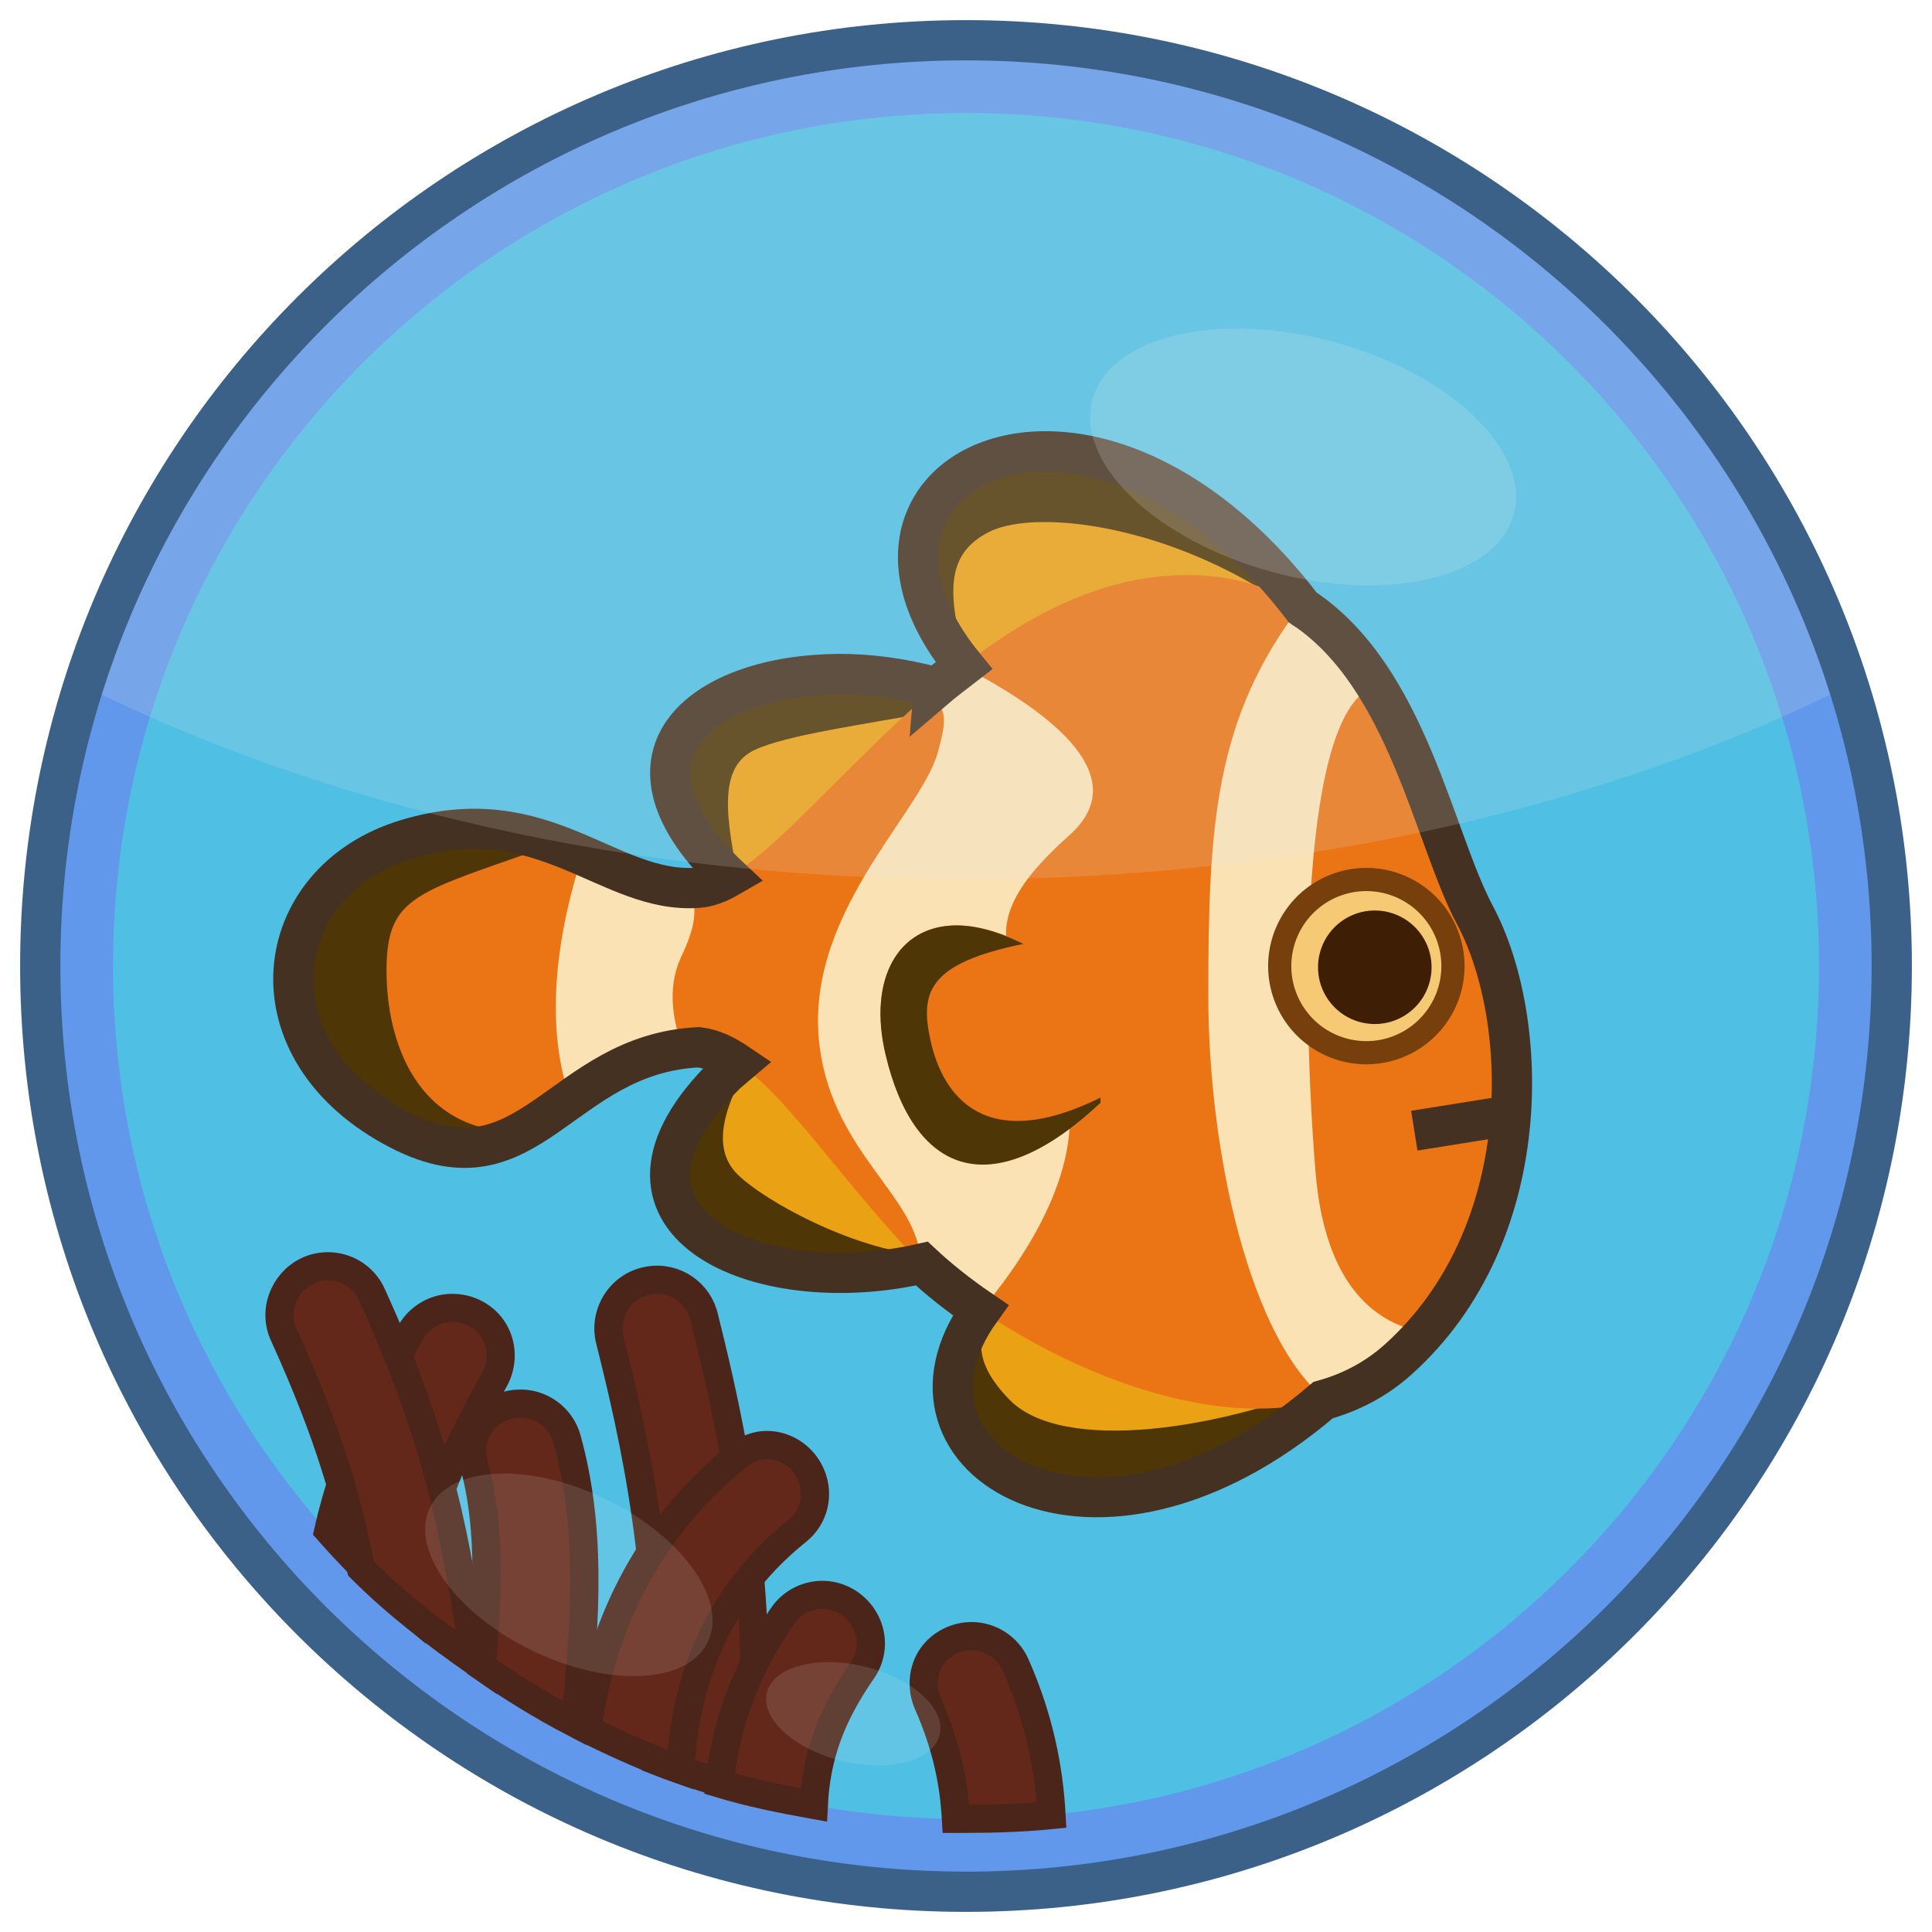 <?xml version="1.0" encoding="UTF-8" standalone="no"?>
<!-- Created with Inkscape (http://www.inkscape.org/) -->
<svg
   xmlns:svg="http://www.w3.org/2000/svg"
   xmlns="http://www.w3.org/2000/svg"
   version="1.0"
   width="100%"
   height="100%"
   viewBox="0 0 48 48"
   id="svg2383">
  <defs
     id="defs2385" />
  <path
     d="M 47,24 C 47,36.703 36.703,47 24,47 C 11.297,47 1,36.703 1,24 C 1,11.297 11.297,1 24,1 C 36.703,1 47,11.297 47,24 L 47,24 z"
     id="path2393"
     style="fill:#6198eb;fill-opacity:1;fill-rule:evenodd;stroke:none;stroke-width:2;stroke-linecap:butt;stroke-linejoin:miter;marker:none;marker-start:none;marker-mid:none;marker-end:none;stroke-miterlimit:4;stroke-dasharray:none;stroke-dashoffset:0;stroke-opacity:1;visibility:visible;display:inline;overflow:visible;enable-background:accumulate" />
  <path
     d="M 45.192,24 C 45.192,35.704 35.704,45.192 24,45.192 C 12.296,45.192 2.808,35.704 2.808,24 C 2.808,12.296 12.296,2.808 24,2.808 C 35.704,2.808 45.192,12.296 45.192,24 L 45.192,24 z"
     id="path3464"
     style="fill:#4fc0e4;fill-opacity:1;fill-rule:evenodd;stroke:none;stroke-width:2;stroke-linecap:butt;stroke-linejoin:miter;marker:none;marker-start:none;marker-mid:none;marker-end:none;stroke-miterlimit:4;stroke-dasharray:none;stroke-dashoffset:0;stroke-opacity:1;visibility:visible;display:inline;overflow:visible;enable-background:accumulate" />
  <g
     id="g3428">
    <path
       d="M 11.125,32.5 C 10.728,32.54 10.377,32.774 10.188,33.125 C 9.498,34.366 8.618,35.966 8.156,38.031 C 8.816,38.776 9.523,39.479 10.281,40.125 C 10.289,40.021 10.303,39.914 10.312,39.812 C 10.543,37.472 11.434,35.806 12.281,34.281 C 12.499,33.893 12.493,33.405 12.25,33.031 C 12.007,32.658 11.569,32.46 11.125,32.5 z"
       id="path3361"
       style="fill:#632819;fill-opacity:1;fill-rule:evenodd;stroke:#4b2519;stroke-width:0.7;stroke-linecap:round;stroke-linejoin:miter;stroke-miterlimit:4;stroke-dasharray:none;stroke-opacity:1" />
    <path
       d="M 16.125,31.812 C 15.789,31.866 15.497,32.058 15.312,32.344 C 15.128,32.63 15.067,32.984 15.156,33.312 C 15.759,35.725 16.57,39.23 16.312,43.75 C 17.069,44.045 17.86,44.292 18.656,44.5 C 19.055,39.311 18.139,35.306 17.5,32.75 C 17.368,32.119 16.761,31.705 16.125,31.812 z"
       id="path3363"
       style="fill:#632819;fill-opacity:1;fill-rule:evenodd;stroke:#4b2519;stroke-width:0.7;stroke-linecap:round;stroke-linejoin:miter;stroke-miterlimit:4;stroke-dasharray:none;stroke-opacity:1" />
    <path
       d="M 12.844,34.875 C 12.483,34.902 12.144,35.078 11.938,35.375 C 11.731,35.672 11.68,36.059 11.781,36.406 C 12.152,37.767 12.151,39.367 11.969,41.406 C 12.71,41.919 13.476,42.396 14.281,42.812 C 14.588,40.058 14.669,37.891 14.094,35.781 C 13.952,35.216 13.425,34.833 12.844,34.875 z"
       id="path3365"
       style="fill:#632819;fill-opacity:1;fill-rule:evenodd;stroke:#4b2519;stroke-width:0.7;stroke-linecap:round;stroke-linejoin:miter;stroke-miterlimit:4;stroke-dasharray:none;stroke-opacity:1" />
    <path
       d="M 18.938,35.906 C 18.706,35.937 18.489,36.035 18.312,36.188 C 16.573,37.579 14.987,39.839 14.594,42.969 C 15.342,43.34 16.111,43.686 16.906,43.969 C 17.045,41.055 18.348,39.203 19.812,38.031 C 20.223,37.697 20.358,37.146 20.156,36.656 C 19.955,36.167 19.464,35.855 18.938,35.906 z"
       id="path3367"
       style="fill:#632819;fill-opacity:1;fill-rule:evenodd;stroke:#4b2519;stroke-width:0.7;stroke-linecap:round;stroke-linejoin:miter;stroke-miterlimit:4;stroke-dasharray:none;stroke-opacity:1" />
    <path
       d="M 8,31.469 C 7.614,31.514 7.28,31.752 7.094,32.094 C 6.907,32.435 6.892,32.838 7.062,33.188 C 8.207,35.706 8.65,37.359 8.969,38.969 C 8.979,38.979 8.99,38.99 9,39 C 9.864,39.864 10.841,40.607 11.844,41.312 C 11.81,41.128 11.75,40.931 11.719,40.75 C 11.299,38.313 11.001,36.04 9.25,32.188 C 9.04,31.696 8.53,31.403 8,31.469 z"
       id="path3369"
       style="fill:#632819;fill-opacity:1;fill-rule:evenodd;stroke:#4b2519;stroke-width:0.7;stroke-linecap:round;stroke-linejoin:miter;stroke-miterlimit:4;stroke-dasharray:none;stroke-opacity:1" />
    <path
       d="M 20.406,39.625 C 20.016,39.634 19.655,39.832 19.438,40.156 C 18.523,41.478 18.027,42.854 17.875,44.312 C 18.637,44.542 19.424,44.701 20.219,44.844 C 20.277,43.664 20.626,42.659 21.406,41.531 C 21.675,41.162 21.712,40.686 21.5,40.281 C 21.288,39.877 20.863,39.614 20.406,39.625 z"
       id="path3371"
       style="fill:#632819;fill-opacity:1;fill-rule:evenodd;stroke:#4b2519;stroke-width:0.7;stroke-linecap:round;stroke-linejoin:miter;stroke-miterlimit:4;stroke-dasharray:none;stroke-opacity:1" />
    <path
       d="M 24,40.656 C 23.622,40.705 23.279,40.917 23.094,41.25 C 22.909,41.583 22.905,41.997 23.062,42.344 C 23.524,43.398 23.7,44.309 23.75,45.188 C 23.833,45.188 23.916,45.188 24,45.188 C 24.721,45.188 25.423,45.164 26.125,45.094 C 26.062,43.966 25.836,42.746 25.25,41.406 C 25.05,40.903 24.538,40.596 24,40.656 z"
       id="path3373"
       style="fill:#632819;fill-opacity:1;fill-rule:evenodd;stroke:#4b2519;stroke-width:0.7;stroke-linecap:round;stroke-linejoin:miter;stroke-miterlimit:4;stroke-dasharray:none;stroke-opacity:1" />
  </g>
  <path
     d="M 17.584,40.797 C 17.081,41.837 15.128,41.931 13.221,41.008 C 11.315,40.086 10.178,38.495 10.682,37.455 C 11.185,36.415 13.138,36.32 15.044,37.243 C 16.951,38.166 18.088,39.757 17.584,40.797 L 17.584,40.797 z"
     id="path3458"
     style="fill:#e6e6e6;fill-opacity:0.136;fill-rule:evenodd;stroke:none;stroke-width:2;stroke-linecap:butt;stroke-linejoin:miter;marker:none;marker-start:none;marker-mid:none;marker-end:none;stroke-miterlimit:4;stroke-dasharray:none;stroke-dashoffset:0;stroke-opacity:1;visibility:visible;display:inline;overflow:visible;enable-background:accumulate" />
  <path
     d="M 23.346,43.098 C 23.189,43.745 22.101,44.036 20.915,43.748 C 19.729,43.46 18.896,42.703 19.052,42.056 C 19.209,41.409 20.298,41.118 21.484,41.406 C 22.669,41.694 23.503,42.451 23.346,43.098 L 23.346,43.098 z"
     id="path3460"
     style="fill:#e6e6e6;fill-opacity:0.136;fill-rule:evenodd;stroke:none;stroke-width:2;stroke-linecap:butt;stroke-linejoin:miter;marker:none;marker-start:none;marker-mid:none;marker-end:none;stroke-miterlimit:4;stroke-dasharray:none;stroke-dashoffset:0;stroke-opacity:1;visibility:visible;display:inline;overflow:visible;enable-background:accumulate" />
  <g
     id="g3348">
    <path
       d="M 25.867,11.214 C 22.982,11.282 21.442,13.995 24.408,17.063 C 29.403,22.23 32.683,15.682 32.683,15.51 C 30.444,12.361 27.84,11.167 25.867,11.214 z M 20.842,16.746 C 17.514,16.763 14.957,18.699 18.036,21.708 C 21.825,25.411 23.204,17.321 23.204,17.063 C 22.412,16.853 21.61,16.742 20.842,16.746 z M 19.922,25.702 C 19.375,25.696 18.746,25.991 18.036,26.685 C 14.247,30.388 18.984,32.449 23.204,31.329 C 23.204,31.119 22.296,25.727 19.922,25.702 z M 29.1,29.728 C 28.168,29.773 27.084,30.174 25.819,31.107 C 20.035,35.373 26.99,40.736 33.713,34.008 C 33.735,33.876 32.429,29.569 29.1,29.728 z"
       id="path3253"
       style="fill:#eba114;fill-opacity:1;fill-rule:evenodd;stroke:none;stroke-width:1px;stroke-linecap:butt;stroke-linejoin:miter;stroke-opacity:1" />
    <path
       d="M 25.867,11.214 C 23.107,11.279 21.589,13.765 24.06,16.667 C 23.519,14.791 23.46,13.772 24.583,13.211 C 25.809,12.598 29.555,13.074 32.651,15.557 C 32.653,15.549 32.683,15.513 32.683,15.51 C 30.444,12.361 27.84,11.167 25.867,11.214 z M 20.842,16.746 C 17.514,16.763 14.957,18.699 18.036,21.708 C 18.154,21.823 18.271,21.931 18.385,22.025 C 18.01,20.252 17.85,19.055 18.749,18.632 C 19.546,18.257 21.5,17.994 23.093,17.697 C 23.16,17.363 23.204,17.102 23.204,17.063 C 22.412,16.853 21.61,16.742 20.842,16.746 z M 18.813,26.083 C 18.566,26.236 18.306,26.42 18.036,26.685 C 14.247,30.388 18.984,32.449 23.204,31.329 C 23.204,31.318 23.193,31.24 23.188,31.203 C 21.339,31.133 18.995,29.847 18.321,29.174 C 17.674,28.526 17.934,27.499 18.813,26.083 z M 25.011,31.805 C 20.831,35.883 27.244,40.299 33.555,34.167 C 30.378,35.557 26.381,36.125 25.074,34.769 C 23.948,33.601 24.381,32.942 25.011,31.805 z"
       id="path3312"
       style="fill:#4f3606;fill-opacity:1;fill-rule:evenodd;stroke:none;stroke-width:1px;stroke-linecap:butt;stroke-linejoin:miter;stroke-opacity:1" />
    <path
       d="M 17.352,26.014 C 13.907,26.186 13.17,29.729 9.946,28.081 C 6.094,26.111 6.673,21.88 10.118,20.847 C 13.563,19.813 15.113,22.225 17.352,22.052 C 19.591,21.88 23.553,14.646 29.065,14.301 C 34.576,13.957 35.265,20.158 36.643,22.741 C 38.021,25.325 38.193,30.664 34.749,33.765 C 31.304,36.865 24.759,33.42 22.519,31.009 C 20.28,28.598 18.902,26.186 17.352,26.014 z"
       id="path3251"
       style="fill:#eb7414;fill-opacity:1;fill-rule:evenodd;stroke:none;stroke-width:1px;stroke-linecap:butt;stroke-linejoin:miter;stroke-opacity:1" />
    <path
       d="M 11.87,20.582 C 11.34,20.573 10.756,20.658 10.11,20.852 C 6.665,21.885 6.1,26.11 9.952,28.08 C 11.22,28.728 12.101,28.565 12.916,28.127 C 10.352,28.135 9.603,25.877 9.603,24.117 C 9.603,22.199 10.379,22.189 13.788,20.962 C 13.213,20.753 12.582,20.594 11.87,20.582 z"
       id="path3308"
       style="fill:#4f3606;fill-opacity:1;fill-rule:evenodd;stroke:none;stroke-width:1px;stroke-linecap:butt;stroke-linejoin:miter;stroke-opacity:1" />
    <path
       d="M 32.302,15.066 C 30.18,17.856 30.02,20.507 30.02,24.719 C 30.02,28.7 31.078,33.289 32.936,34.769 C 33.598,34.575 34.205,34.255 34.743,33.77 C 34.976,33.561 35.193,33.333 35.393,33.105 C 34.257,32.908 32.923,32.039 32.683,29.11 C 32.33,24.806 32.316,17.611 34.173,17.047 C 33.68,16.262 33.077,15.561 32.302,15.066 z M 23.917,16.556 C 23.635,16.775 23.361,17.005 23.093,17.237 C 23.526,17.62 23.533,17.853 23.299,18.696 C 22.868,20.246 19.936,22.747 20.366,26.019 C 20.716,28.678 22.829,29.745 22.871,31.345 C 22.873,31.348 22.868,31.358 22.871,31.361 C 23.284,31.752 23.797,32.155 24.377,32.55 C 25.248,31.528 27.012,29.128 26.485,26.954 C 25.796,24.112 23.464,23.512 26.564,20.756 C 28.182,19.318 26.192,17.736 23.917,16.556 z M 14.469,21.248 C 13.889,23.018 13.483,25.375 14.168,27.303 C 14.937,26.756 15.79,26.203 16.974,26.051 C 16.731,25.421 16.553,24.56 16.926,23.768 C 17.261,23.056 17.36,22.587 17.117,22.056 C 16.196,22.054 15.371,21.638 14.469,21.248 z"
       id="path3269"
       style="fill:#fae2b4;fill-opacity:1;fill-rule:evenodd;stroke:none;stroke-width:1px;stroke-linecap:butt;stroke-linejoin:miter;marker:none;marker-start:none;marker-mid:none;marker-end:none;stroke-miterlimit:4;stroke-dasharray:none;stroke-dashoffset:0;stroke-opacity:1;visibility:visible;display:inline;overflow:visible;enable-background:accumulate" />
    <path
       d="M 27.17,24.636 C 23.553,21.536 21.314,23.258 22.003,26.186 C 22.692,29.114 24.586,29.975 27.342,27.392"
       id="path3262"
       style="fill:#eb7414;fill-opacity:1;fill-rule:evenodd;stroke:none;stroke-width:1px;stroke-linecap:butt;stroke-linejoin:miter;marker:none;marker-start:none;marker-mid:none;marker-end:none;stroke-miterlimit:4;stroke-dasharray:none;stroke-dashoffset:0;stroke-opacity:1;visibility:visible;display:inline;overflow:visible;enable-background:accumulate" />
    <path
       d="M 23.758,22.991 C 22.28,22.997 21.568,24.363 21.999,26.193 C 22.688,29.122 24.585,29.982 27.341,27.398 L 27.341,27.271 C 24.444,28.698 23.425,27.199 23.124,25.876 C 22.844,24.643 23.064,23.937 25.423,23.451 C 24.8,23.142 24.235,22.99 23.758,22.991 z"
       id="path3292"
       style="fill:#4f3606;fill-opacity:1;fill-rule:evenodd;stroke:none;stroke-width:1px;stroke-linecap:butt;stroke-linejoin:miter;marker:none;marker-start:none;marker-mid:none;marker-end:none;stroke-miterlimit:4;stroke-dasharray:none;stroke-dashoffset:0;stroke-opacity:1;visibility:visible;display:inline;overflow:visible;enable-background:accumulate" />
    <path
       d="M 69.271,73.128 A 3.735,3.735 0 1 1 61.8,73.128 A 3.735,3.735 0 1 1 69.271,73.128 z"
       transform="matrix(0.576,0,0,0.576,-3.802,-18.119)"
       id="path3297"
       style="fill:#f6ca74;fill-opacity:1;fill-rule:evenodd;stroke:#763f0c;stroke-width:1;stroke-linecap:butt;stroke-linejoin:miter;marker:none;marker-start:none;marker-mid:none;marker-end:none;stroke-miterlimit:4;stroke-dasharray:none;stroke-dashoffset:0;stroke-opacity:1;visibility:visible;display:inline;overflow:visible;enable-background:accumulate" />
    <path
       d="M 25.867,11.214 C 23.147,11.278 21.627,13.692 23.949,16.54 C 23.693,16.738 23.433,16.932 23.188,17.142 C 23.189,17.128 23.204,17.069 23.204,17.063 C 22.412,16.853 21.61,16.742 20.842,16.746 C 17.514,16.763 14.957,18.699 18.036,21.708 C 18.064,21.735 18.087,21.761 18.115,21.787 C 17.842,21.945 17.59,22.038 17.354,22.056 C 15.115,22.228 13.555,19.818 10.11,20.852 C 6.665,21.885 6.1,26.11 9.952,28.08 C 13.176,29.728 13.909,26.191 17.354,26.019 C 17.69,26.056 18.007,26.207 18.337,26.431 C 18.239,26.515 18.138,26.585 18.036,26.685 C 14.336,30.3 18.763,32.339 22.902,31.393 C 23.307,31.772 23.802,32.168 24.361,32.55 C 21.708,36.236 27.176,39.654 32.873,34.785 C 33.559,34.594 34.188,34.27 34.743,33.77 C 38.188,30.67 38.024,25.321 36.646,22.738 C 35.614,20.803 34.972,16.837 32.397,15.113 C 32.396,15.111 32.383,15.116 32.382,15.113 C 30.211,12.264 27.754,11.169 25.867,11.214 z"
       id="path3299"
       style="fill:none;fill-opacity:1;fill-rule:evenodd;stroke:#453121;stroke-width:1;stroke-linecap:butt;stroke-linejoin:miter;stroke-miterlimit:4;stroke-dasharray:none;stroke-opacity:1" />
    <path
       d="M 67.64,76.035 A 1.942,1.942 0 1 1 63.755,76.035 A 1.942,1.942 0 1 1 67.64,76.035 z"
       transform="matrix(0.726,0,0,0.726,-13.54,-31.17)"
       id="path3320"
       style="fill:#3e1e05;fill-opacity:1;fill-rule:evenodd;stroke:none;stroke-width:1.136;stroke-linecap:butt;stroke-linejoin:miter;marker:none;marker-start:none;marker-mid:none;marker-end:none;stroke-miterlimit:4;stroke-dasharray:none;stroke-dashoffset:0;stroke-opacity:1;visibility:visible;display:inline;overflow:visible;enable-background:accumulate" />
    <path
       d="M 37.265,27.751 L 35.138,28.091"
       id="path3346"
       style="opacity:1;fill:none;fill-opacity:1;fill-rule:evenodd;stroke:#453121;stroke-width:1;stroke-linecap:butt;stroke-linejoin:miter;marker:none;marker-start:none;marker-mid:none;marker-end:none;stroke-miterlimit:4;stroke-dasharray:none;stroke-dashoffset:0;stroke-opacity:1;visibility:visible;display:inline;overflow:visible;enable-background:accumulate" />
  </g>
  <path
     d="M 24,1 C 13.73,1 5.014,7.734 2.062,17.031 C 8.124,20.052 15.739,21.844 24,21.844 C 32.261,21.844 39.876,20.052 45.938,17.031 C 42.986,7.734 34.27,1 24,1 z"
     id="path3451"
     style="fill:#e6e6e6;fill-opacity:0.173;fill-rule:evenodd;stroke:none;stroke-width:2;stroke-linecap:butt;stroke-linejoin:miter;marker:none;marker-start:none;marker-mid:none;marker-end:none;stroke-miterlimit:4;stroke-dasharray:none;stroke-dashoffset:0;stroke-opacity:1;visibility:visible;display:inline;overflow:visible;enable-background:accumulate" />
  <path
     d="M 47,24 C 47,36.703 36.703,47 24,47 C 11.297,47 1,36.703 1,24 C 1,11.297 11.297,1 24,1 C 36.703,1 47,11.297 47,24 L 47,24 z"
     id="path3462"
     style="fill:none;fill-opacity:1;fill-rule:evenodd;stroke:#3c6189;stroke-width:1;stroke-linecap:butt;stroke-linejoin:miter;marker:none;marker-start:none;marker-mid:none;marker-end:none;stroke-miterlimit:4;stroke-dasharray:none;stroke-dashoffset:0;stroke-opacity:1;visibility:visible;display:inline;overflow:visible;enable-background:accumulate" />
  <path
     d="M 37.606,12.781 C 37.176,14.357 34.485,14.995 31.595,14.207 C 28.706,13.418 26.712,11.501 27.143,9.925 C 27.573,8.349 30.264,7.711 33.153,8.499 C 36.043,9.288 38.036,11.205 37.606,12.781 L 37.606,12.781 z"
     id="path3456"
     style="fill:#e6e6e6;fill-opacity:0.182;fill-rule:evenodd;stroke:none;stroke-width:2;stroke-linecap:butt;stroke-linejoin:miter;marker:none;marker-start:none;marker-mid:none;marker-end:none;stroke-miterlimit:4;stroke-dasharray:none;stroke-dashoffset:0;stroke-opacity:1;visibility:visible;display:inline;overflow:visible;enable-background:accumulate" />
</svg>
